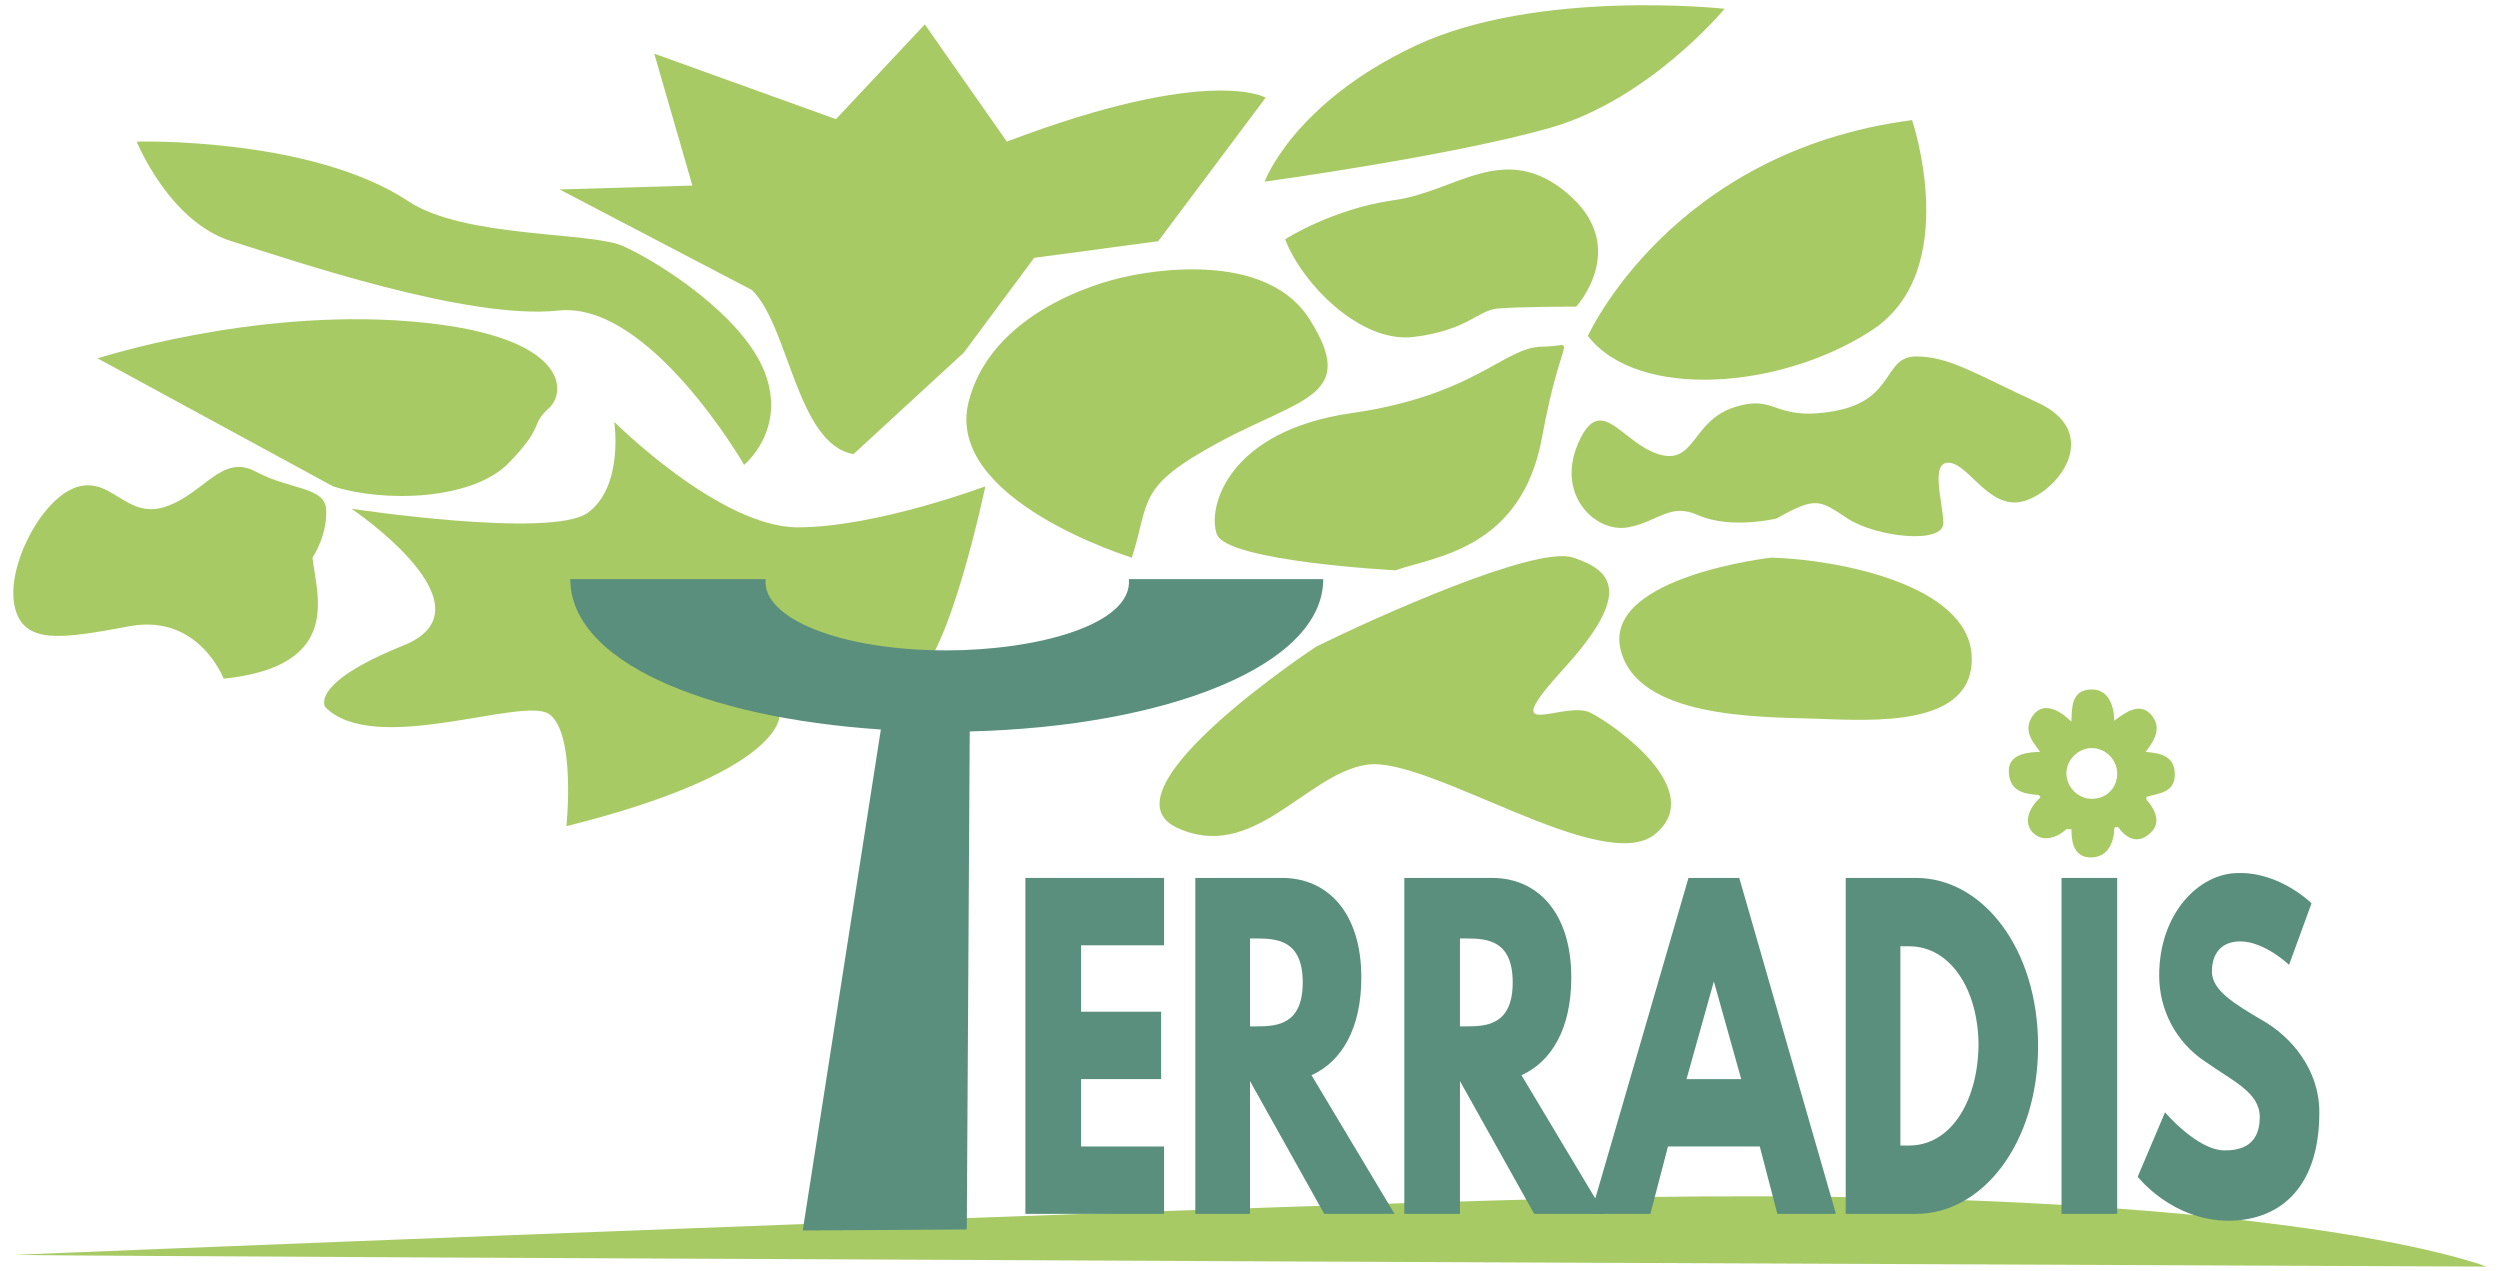<?xml version="1.0" encoding="utf-8"?>
<!-- Generator: Adobe Illustrator 26.1.0, SVG Export Plug-In . SVG Version: 6.00 Build 0)  -->
<svg version="1.1" id="Calque_1" xmlns="http://www.w3.org/2000/svg" xmlns:xlink="http://www.w3.org/1999/xlink" x="0px" y="0px"
	 viewBox="0 0 256 130.1" style="enable-background:new 0 0 256 130.1;" xml:space="preserve">
<style type="text/css">
	.st0{fill:#A7CA64;}
	.st1{fill-rule:evenodd;clip-rule:evenodd;fill:#5A8F7D;}
	.st2{fill:#5A8F7D;}
</style>
<g>
	<path class="st0" d="M79.8,73.4c0,0,0.2,5.7-21.8,11.2c0,0,1-9.6-1.8-11.5c-2.8-1.8-17.9,4.4-22.9-0.7c0,0-1.7-2.4,8-6.3
		S36,52.1,36,52.1s20.5,3.1,24.2,0.4s2.7-9.3,2.7-9.3S73.7,54,81.7,54s19.2-4.2,19.2-4.2s-3.7,17.7-7.3,19.6
		C89.9,71.4,79.8,73.4,79.8,73.4z"/>
	<path class="st0" d="M32,57.1c0.4,3.8,3.2,11.1-9.1,12.4c0,0-2.5-6.6-9.5-5.4c-7,1.3-11,2-11.9-2s2.7-11,6.3-12.2
		c3.6-1.2,5.1,3.3,9.1,2c4-1.3,5.8-5.5,9.3-3.6c3.5,1.9,7.2,1.5,7.2,4C33.5,54.9,32,57.1,32,57.1z"/>
	<path class="st0" d="M34.1,49.8c5.3,1.7,14.3,1.4,18-2.4c3.7-3.8,2.2-3.9,4.1-5.6c1.9-1.7,2-7.6-14.3-8.9
		c-16.3-1.3-31.9,3.8-31.9,3.8L34.1,49.8z"/>
	<path class="st0" d="M41.8,20.6c5.7,3.8,18.6,3.1,22,4.6s12.2,7,14.5,12.9s-2.1,9.5-2.1,9.5s-9.7-16.8-19-15.8
		c-9.3,1-27.1-5.1-33.5-7.1S14,14.5,14,14.5S31.8,14,41.8,20.6z"/>
	<path class="st0" d="M77,29.7c3.8,3.7,4.6,15.8,10.4,16.8l11.3-10.4l7.2-9.7l12.7-1.7L129.6,10c0,0-5.7-3.4-26.5,4.5l-8.4-12
		l-9.1,9.7L67,5.5l3.9,13.5l-13.6,0.4L77,29.7z"/>
	<path class="st0" d="M129.5,18.6c0,0,19-2.6,29.2-5.5c10.2-2.9,17.9-12.2,17.9-12.2s-19.2-2.1-31.7,3.8S129.5,18.6,129.5,18.6z"/>
	<path class="st0" d="M162.6,34.4c0,0,8.5-18.9,33.2-22.1c0,0,5.2,15.4-4.1,21.5S167.7,41,162.6,34.4z"/>
	<path class="st0" d="M115.9,57.1c1.9-5.9,0.4-7.2,8.9-11.8s14.3-4.7,9.3-12.6S115,28.4,115,28.4s-13.2,2.6-15.8,12.7
		C96.6,51.2,115.9,57.1,115.9,57.1z"/>
	<path class="st0" d="M131.6,24.5c1.7,4.5,7.7,10.7,13.2,10s6.5-2.7,8.5-2.9c2-0.2,8.1-0.2,8.1-0.2s5.6-6.1-0.9-11.6
		s-11.5-0.1-17.8,0.7C136.4,21.4,131.6,24.5,131.6,24.5z"/>
	<path class="st0" d="M142.9,58.4c3.9-1.4,12.9-2.1,15-13.6s3.8-9.3,0-9.3s-6.9,5-19.5,6.8s-14.8,9.6-13.8,12.4
		S142.9,58.4,142.9,58.4z"/>
	<path class="st0" d="M134.8,66.2c6.1-3,22.5-10.4,26.3-9.1c3.9,1.3,6.2,3.5-1,11.4s0.1,3.1,2.8,4.5c2.7,1.4,11.9,8,6.6,12.4
		s-23.2-8-29.5-7.1c-6.3,0.9-11.7,10.2-19.6,6.4C112.6,80.8,134.8,66.2,134.8,66.2z"/>
	<path class="st0" d="M181.4,57.1c6.9,0.2,20.2,2.8,20.5,10.1c0.3,7.3-10.1,6.6-15.9,6.4c-5.8-0.2-18.6,0-20.1-7.3
		C164.5,59,181.4,57.1,181.4,57.1z"/>
	<path class="st0" d="M181.9,53.1c4.1-2.3,4.4-1.9,7.3,0c2.9,1.9,9.9,2.7,9.8,0.4s-1.4-6.4,0.7-6.1s4.2,5.2,7.9,3.8
		c3.7-1.4,7.4-7.1,1-10c-6.3-2.9-9-4.7-12.4-4.7c-3.4,0-2.1,4.5-8.4,5.6s-5.8-1.8-10.2-0.4c-4.4,1.4-4,6-7.8,4.8
		c-3.8-1.2-5.9-6.4-8.2-1.1s1.8,9.2,5.1,8.6c3.2-0.6,4.3-2.6,7.3-1.2C177.3,54.2,181.9,53.1,181.9,53.1z"/>
	<path class="st0" d="M1.4,128.5c10.9,0.2,253.2,1.2,253.2,1.2s-23-9.2-100.6-6.8C101.4,124.4,1.4,128.5,1.4,128.5z"/>
	<path class="st1" d="M115.6,59.3c0.4,4.7-9.5,7.3-18.7,7.3C86,66.6,78,63.3,78.4,59.3l-20,0c0,8.4,13.7,14.2,31.8,15.4l-8,51.3
		l16.8-0.1l0.3-51c20.1-0.5,36.2-6.7,36.2-15.6H115.6z"/>
	<path class="st0" d="M222.7,79.3c0-1.9-1.5-2.2-3-2.3c1.2-1.5,1.6-2.7,0.5-3.9c-1.2-1.2-2.6-0.1-3.7,0.7c0-0.5-0.1-3.2-2.3-3.2
		c-2.2,0-2,2-2.1,3.3c0,0-2.3-2.5-3.8-0.8c-1.5,1.8,0.3,3.3,0.6,3.9c-0.9,0-3.2,0.1-3.2,1.9c0,2.1,1.5,2.4,3,2.5
		c0,0,0.3,0.1,0.2,0.3c-0.7,0.6-1.9,2.2-0.8,3.5c1.2,1.3,2.9,0.3,3.5-0.3h0.5c0.1,0.1-0.3,2.9,2,2.9c2.3,0,2.4-2.6,2.4-2.9
		c0-0.3,0.4-0.2,0.4-0.2c0.8,1.1,2,1.9,3.4,0.5c1.4-1.4-0.5-3.3-0.5-3.3v-0.3C221.1,81.2,222.7,81.2,222.7,79.3z M214.2,81.8
		c-1.4,0-2.6-1.2-2.6-2.6c0-1.4,1.2-2.6,2.6-2.6c1.4,0,2.6,1.2,2.6,2.6C216.8,80.7,215.7,81.8,214.2,81.8z"/>
	<g>
		<path class="st2" d="M119.2,96.8h-8.5v6.8h8.2v6.9h-8.2v6.9h8.5v6.9H105V89.9h14.2V96.8z"/>
		<path class="st2" d="M131.3,89.9c4.6,0,8.1,3.5,8.1,10.2c0,5.2-2,8.6-5.1,10l8.5,14.2h-7.2l-7.6-13.6v13.6h-5.6V89.9H131.3z
			 M128.7,105.1c2.1,0,4.7-0.2,4.7-4.5c0-4.3-2.6-4.5-4.7-4.5h-0.7v9H128.7z"/>
		<path class="st2" d="M152.8,89.9c4.6,0,8.1,3.5,8.1,10.2c0,5.2-2,8.6-5.1,10l8.5,14.2h-7.2l-7.6-13.6v13.6h-5.7V89.9H152.8z
			 M150.2,105.1c2.1,0,4.7-0.2,4.7-4.5c0-4.3-2.6-4.5-4.7-4.5h-0.7v9H150.2z"/>
		<path class="st2" d="M188,124.3H182l-1.8-6.9h-9.4l-1.8,6.9h-6.1l10-34.4h5.2L188,124.3z M175.5,100.5L175.5,100.5l-2.8,10h5.6
			L175.5,100.5z"/>
		<path class="st2" d="M196.2,89.9c6.8,0,12.5,7.2,12.5,17.2c0,10-5.7,17.2-12.5,17.2H189V89.9H196.2z M195.5,117.3
			c4.2,0,7-4.4,7.1-10.2c0-5.8-2.9-10.2-7.1-10.2h-0.9v20.4H195.5z"/>
		<path class="st2" d="M216.8,124.3h-5.7V89.9h5.7V124.3z"/>
		<path class="st2" d="M236.7,92.5l-2.3,6.3c0,0-2.5-2.4-5-2.4c-1.9,0-2.9,1.2-2.9,3.1c0,1.9,2.3,3.3,5.2,5c2.8,1.6,5.8,4.9,5.8,9.4
			c0,8.2-4.5,11.1-9.3,11.1c-5.8,0-9.3-4.5-9.3-4.5l2.8-6.6c0,0,3.3,3.9,6.1,3.9c1.2,0,3.6-0.2,3.6-3.4c0-2.5-2.6-3.6-5.6-5.7
			c-3-2-4.7-5.3-4.7-8.8c0-6.4,4.1-10.5,8.1-10.5C233.5,89.3,236.7,92.5,236.7,92.5z"/>
	</g>
</g>
<g>
</g>
<g>
</g>
<g>
</g>
<g>
</g>
<g>
</g>
<g>
</g>
</svg>

